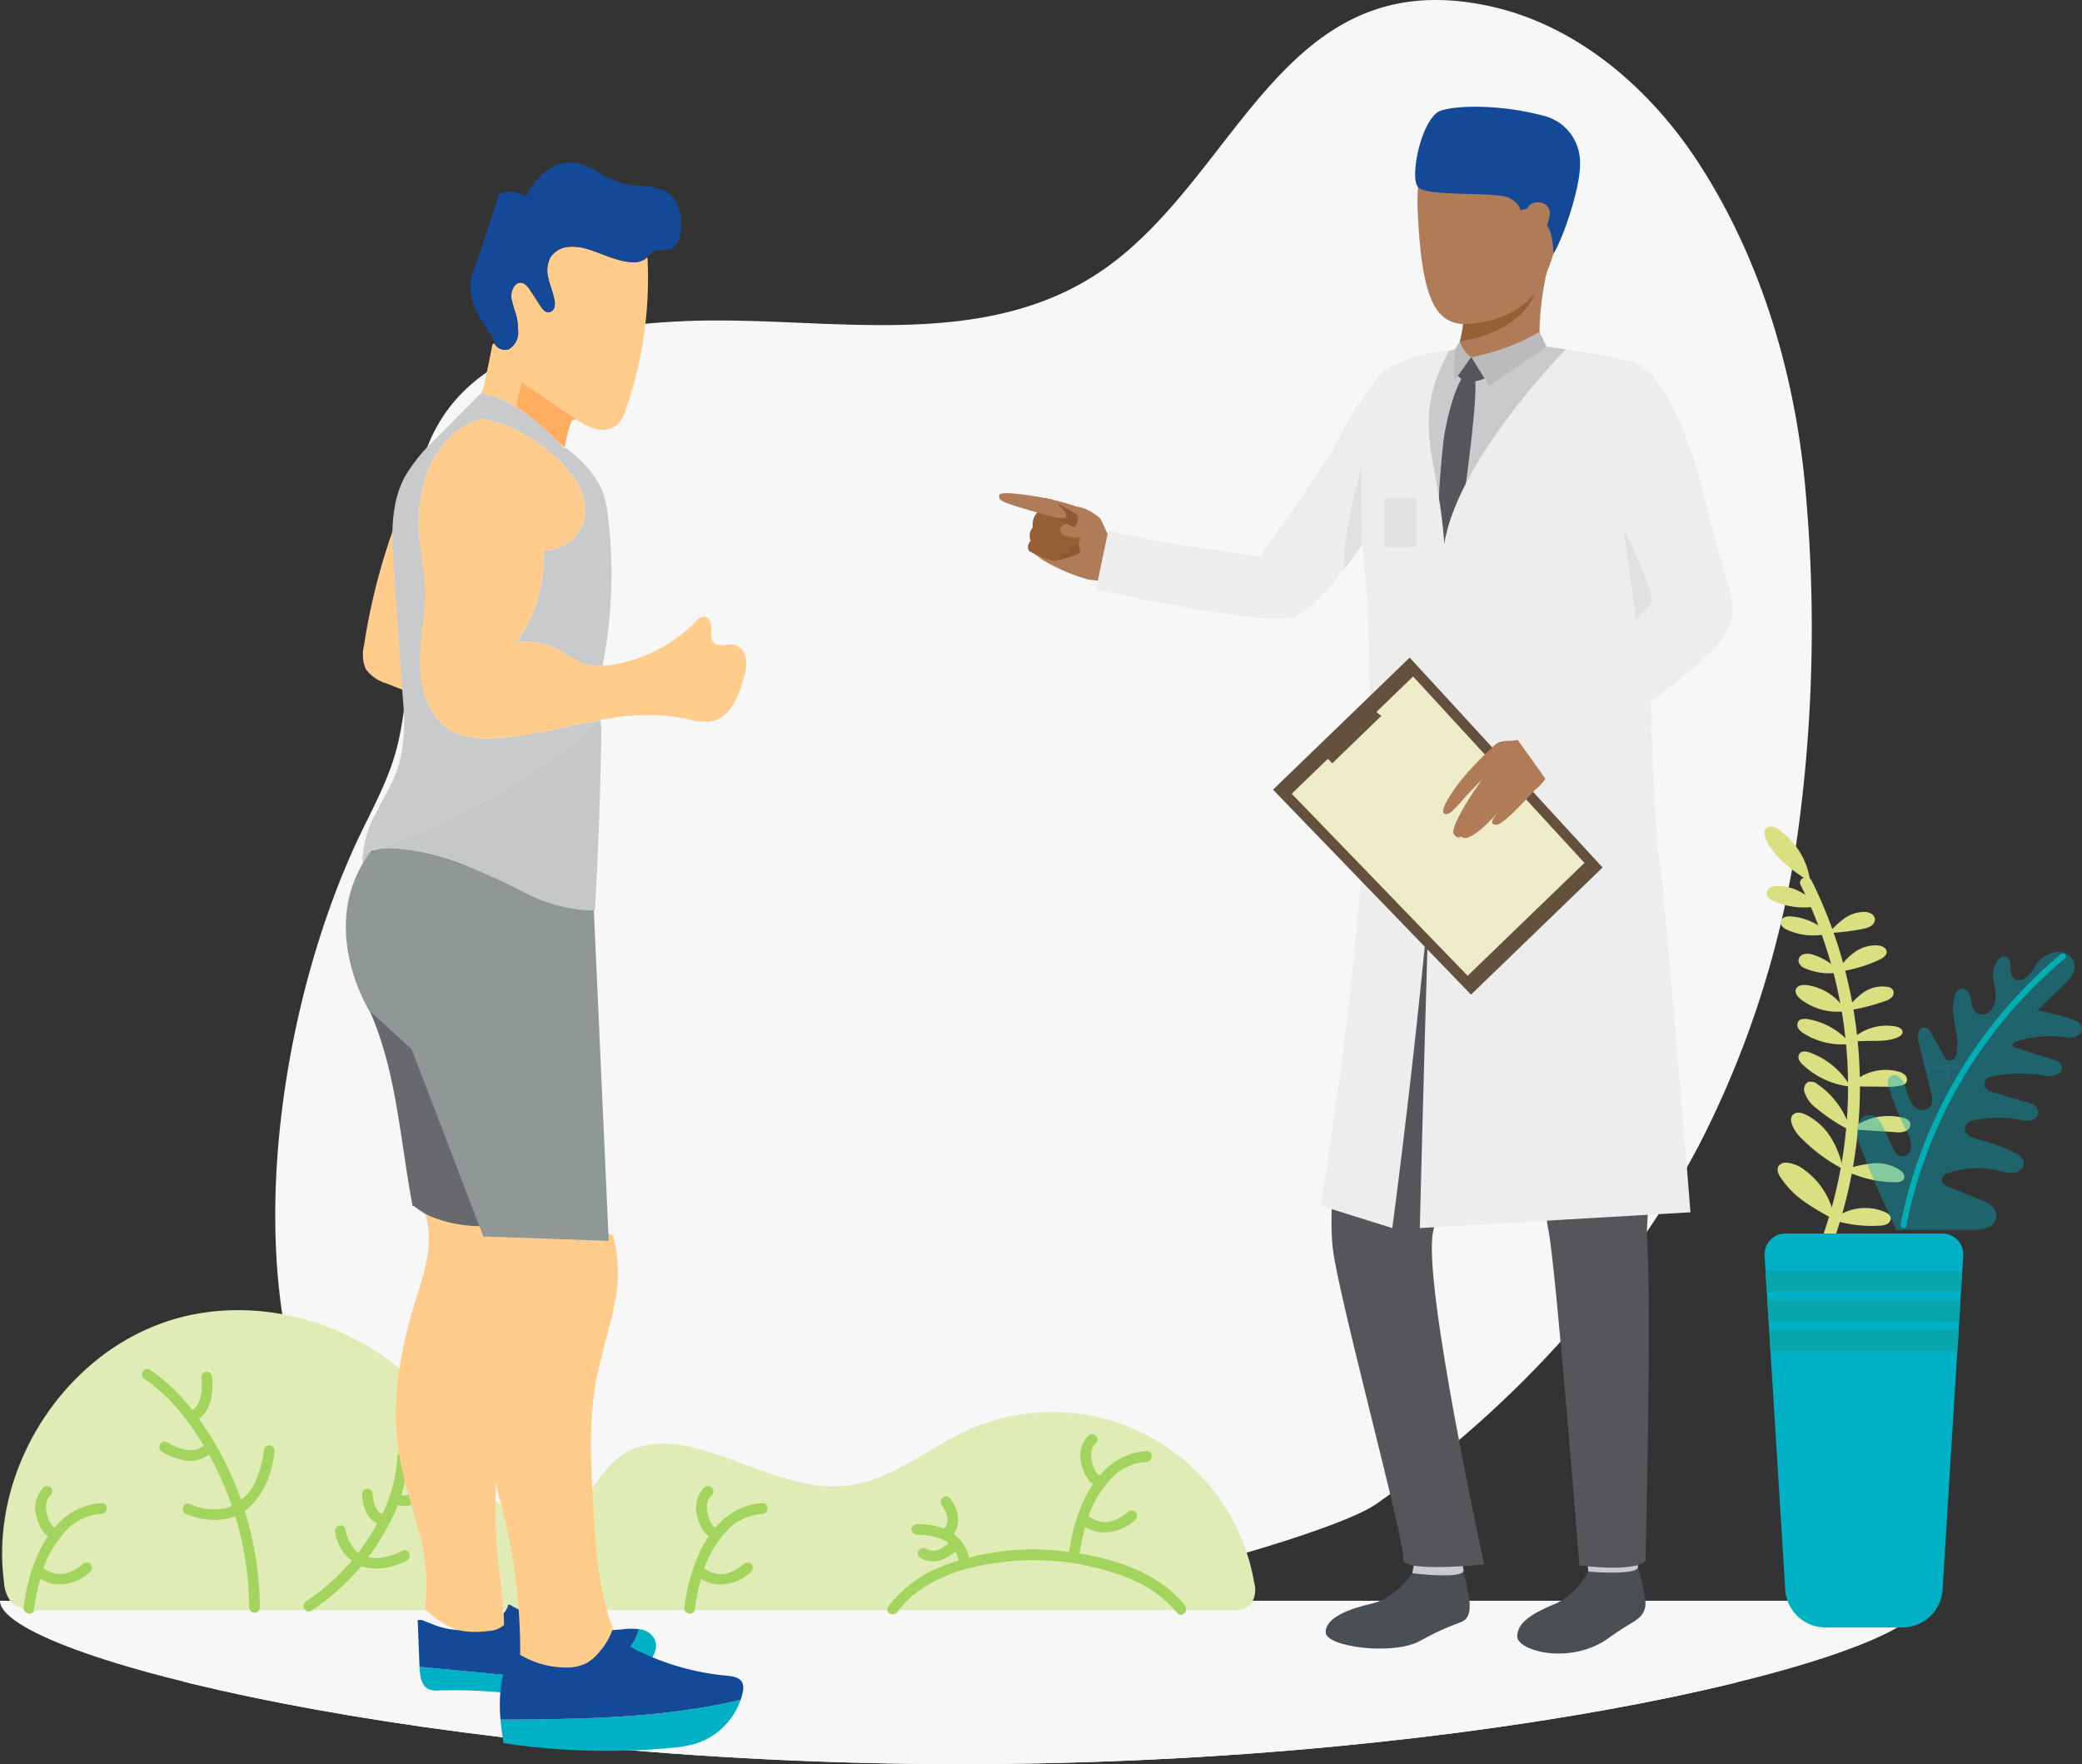 <svg id="Component_14_1" data-name="Component 14 – 1" xmlns="http://www.w3.org/2000/svg" xmlns:xlink="http://www.w3.org/1999/xlink" width="243.83" height="206.587" viewBox="0 0 243.83 206.587">
  <rect x="0" y="0" width="243.83" height="206.587" fill="#333333" stroke="none"/>
  <defs>
    <clipPath id="clip-path">
      <path id="Path_1514" data-name="Path 1514" d="M832.353,223.139c0,6.476,50.42,19.129,112.619,19.129s112.619-12.653,112.619-19.129Z" fill="#f7f7f7"/>
    </clipPath>
    <clipPath id="clip-path-2">
      <rect id="Rectangle_3104" data-name="Rectangle 3104" width="5.731" height="2.69" transform="translate(1057.27 160.409)" fill="none"/>
    </clipPath>
  </defs>
  <g id="Group_4711" data-name="Group 4711" transform="translate(-832.353 -35.681)">
    <g id="Group_4710" data-name="Group 4710">
      <path id="Path_1511" data-name="Path 1511" d="M1043.059,132.024a176.723,176.723,0,0,0,.848-37.706c-1.062-13.86-5.024-27.888-12.678-39.632-5.7-8.739-14.223-16.067-24.415-18.285-23.992-5.219-29.183,19.275-44.777,30.525-14.33,10.336-33.045,5.668-49.391,6.357-11.171.472-25.142,2.706-30,14.136-4.754,11.195-.821,24.31-3.848,35.945-1.027,3.944-3.113,7.511-4.815,11.214-12.816,27.912-15.963,75.938,12.932,84.939,19.945,6.212,29.154,2,58.41,4.792,7.09.677,42.375-8.421,48.214-12.507,15.339-10.735,28.928-25.187,37.821-42.078A114.2,114.2,0,0,0,1043.059,132.024Z" fill="#f7f7f7"/>
    </g>
  </g>
  <g id="Group_4715" data-name="Group 4715" transform="translate(-832.353 -35.681)">
    <g id="Group_4714" data-name="Group 4714">
      <path id="Path_1512" data-name="Path 1512" d="M832.353,223.139c0,6.476,50.42,19.129,112.619,19.129s112.619-12.653,112.619-19.129Z" fill="#f7f7f7"/>
      <g id="Group_4713" data-name="Group 4713" clip-path="url(#clip-path)">
        <g id="Group_4712" data-name="Group 4712">
          <path id="Path_1513" data-name="Path 1513" d="M832.353,232.6l225.238.1v9.573H832.353Z" fill="#f7f7f7"/>
        </g>
      </g>
    </g>
  </g>
  <g id="Group_4748" data-name="Group 4748" transform="translate(-832.353 -35.681)">
    <g id="Group_4717" data-name="Group 4717">
      <g id="Group_4716" data-name="Group 4716">
        <path id="Path_1515" data-name="Path 1515" d="M1054.561,157.174c.3-.123.619-.352.6-.672-.016-.357-.435-.544-.794-.615a5.989,5.989,0,0,0-5.394,1.745l-.024.116a8.359,8.359,0,0,0-4.838-2.715c-.414-.072-.92-.076-1.155.265a.776.776,0,0,0,.022.838,1.967,1.967,0,0,0,.658.589,8.4,8.4,0,0,0,5.373,1.21l-.033-.16v0C1050.8,157.322,1052.825,157.9,1054.561,157.174Z" fill="#d8e081"/>
      </g>
    </g>
    <g id="Group_4719" data-name="Group 4719">
      <g id="Group_4718" data-name="Group 4718">
        <path id="Path_1516" data-name="Path 1516" d="M1055.032,162.795a.987.987,0,0,0,.569-.339.733.733,0,0,0-.129-.866,1.72,1.72,0,0,0-.826-.431,5.748,5.748,0,0,0-5.535,1.505l-.085.189a9.076,9.076,0,0,0-4.69-3.906c-.413-.153-.949-.239-1.225.1a.737.737,0,0,0-.063.747,1.875,1.875,0,0,0,.483.613,9.627,9.627,0,0,0,5.526,2.522l-.008-.028c1.406.013,2.813.03,4.216.042A6.5,6.5,0,0,0,1055.032,162.795Z" fill="#d8e081"/>
      </g>
    </g>
    <g id="Group_4721" data-name="Group 4721">
      <g id="Group_4720" data-name="Group 4720">
        <path id="Path_1517" data-name="Path 1517" d="M1048.454,172.761a13.61,13.61,0,0,0,5.871,1.366c.382,0,.849-.061,1.006-.408.173-.38-.153-.795-.493-1.037a4.971,4.971,0,0,0-3.232-.762,14.945,14.945,0,0,0-3.3.753Z" fill="#d8e081"/>
      </g>
    </g>
    <g id="Group_4723" data-name="Group 4723">
      <g id="Group_4722" data-name="Group 4722">
        <path id="Path_1518" data-name="Path 1518" d="M1053.3,147.1c-.047-.435-.552-.652-.986-.7a4.2,4.2,0,0,0-2.732.765,7.162,7.162,0,0,0-1.949,2.1l0,.009a7.464,7.464,0,0,0-3.112-1.847,1.747,1.747,0,0,0-.988.02.827.827,0,0,0-.559.748,1.1,1.1,0,0,0,.647.829,7.231,7.231,0,0,0,3.856.575l.231-.126a16.556,16.556,0,0,0,4.768-1.413C1052.889,147.862,1053.351,147.544,1053.3,147.1Z" fill="#d8e081"/>
      </g>
    </g>
    <g id="Group_4725" data-name="Group 4725">
      <g id="Group_4724" data-name="Group 4724">
        <path id="Path_1519" data-name="Path 1519" d="M1051.931,143.314a.861.861,0,0,0-.451-.652,1.631,1.631,0,0,0-.793-.191,4.065,4.065,0,0,0-2.329.76,9.694,9.694,0,0,0-1.8,1.7l.22-.005a24.531,24.531,0,0,0,3.89-.5,2.4,2.4,0,0,0,.852-.337A.917.917,0,0,0,1051.931,143.314Z" fill="#d8e081"/>
      </g>
    </g>
    <g id="Group_4727" data-name="Group 4727">
      <g id="Group_4726" data-name="Group 4726">
        <path id="Path_1520" data-name="Path 1520" d="M1054.315,168.264a2.47,2.47,0,0,0,1.257-.139.839.839,0,0,0,.461-1.051,1.142,1.142,0,0,0-.76-.48,7.03,7.03,0,0,0-6.175,1.335Z" fill="#d8e081"/>
      </g>
    </g>
    <g id="Group_4729" data-name="Group 4729">
      <g id="Group_4728" data-name="Group 4728">
        <path id="Path_1521" data-name="Path 1521" d="M1046.647,144.966l-.143.027a7.02,7.02,0,0,0-4.319-1.983,1.784,1.784,0,0,0-.8.068.741.741,0,0,0-.5.578c-.042.427.39.741.784.918A7.417,7.417,0,0,0,1046.647,144.966Z" fill="#d8e081"/>
      </g>
    </g>
    <g id="Group_4731" data-name="Group 4731">
      <g id="Group_4730" data-name="Group 4730">
        <path id="Path_1522" data-name="Path 1522" d="M1044.379,139.1a8.8,8.8,0,0,0-3.687-6.246,2.084,2.084,0,0,0-.713-.355.844.844,0,0,0-.752.159c-.359.329-.234.915-.03,1.355,1.01,2.185,3.123,3.629,5.141,4.964Z" fill="#d8e081"/>
      </g>
    </g>
    <g id="Group_4733" data-name="Group 4733">
      <g id="Group_4732" data-name="Group 4732">
        <path id="Path_1523" data-name="Path 1523" d="M1048.483,154.092a.4.4,0,0,1,.035-.044l-.041.007.015-.013a6.238,6.238,0,0,0-4.656-3.016c-.441-.028-.981.065-1.152.475-.188.444.2.917.582,1.212a7.039,7.039,0,0,0,5.141,1.391l.035-.026Z" fill="#d8e081"/>
      </g>
    </g>
    <g id="Group_4735" data-name="Group 4735">
      <g id="Group_4734" data-name="Group 4734">
        <path id="Path_1524" data-name="Path 1524" d="M1045.274,141.789l.155-.1a12.4,12.4,0,0,0-2.26-1.583,5.606,5.606,0,0,0-2.657-.667,1.734,1.734,0,0,0-.815.177.812.812,0,0,0-.451.66c-.015.469.465.785.9.969A8.894,8.894,0,0,0,1045.274,141.789Z" fill="#d8e081"/>
      </g>
    </g>
    <g id="Group_4737" data-name="Group 4737">
      <g id="Group_4736" data-name="Group 4736">
        <path id="Path_1525" data-name="Path 1525" d="M1054.067,151.653a.927.927,0,0,0-.7-.41,3.9,3.9,0,0,0-2.834.7,8.37,8.37,0,0,0-2.015,2.108,24.728,24.728,0,0,0,4.633-1.146,2,2,0,0,0,.752-.443A.737.737,0,0,0,1054.067,151.653Z" fill="#d8e081"/>
      </g>
    </g>
    <g id="Group_4739" data-name="Group 4739">
      <g id="Group_4738" data-name="Group 4738">
        <path id="Path_1526" data-name="Path 1526" d="M1049.057,167.96a.029.029,0,1,0-.014-.036l-.016-.036a9.672,9.672,0,0,0-3.8-5.225,1.243,1.243,0,0,0-1.119-.281,1,1,0,0,0-.438,1.145,3.73,3.73,0,0,0,1.439,1.963,20.965,20.965,0,0,0,3.838,2.53v0l-.028.058c.019-.017.037-.03.056-.048a1.643,1.643,0,0,0,.154.084Z" fill="#d8e081"/>
      </g>
    </g>
    <g id="Group_4741" data-name="Group 4741">
      <g id="Group_4740" data-name="Group 4740">
        <path id="Path_1527" data-name="Path 1527" d="M1048.305,172.645c-.039-.022-.077-.04-.116-.065.018.1.038.193.054.289Z" fill="#d8e081"/>
      </g>
    </g>
    <g id="Group_4743" data-name="Group 4743">
      <g id="Group_4742" data-name="Group 4742">
        <path id="Path_1528" data-name="Path 1528" d="M1043.828,166.214a2,2,0,0,0-.819-.239.888.888,0,0,0-.756.335,1.048,1.048,0,0,0-.1.836,4.12,4.12,0,0,0,1.209,1.869,19.449,19.449,0,0,0,4.829,3.565,10.845,10.845,0,0,0-1.356-3.583A7.27,7.27,0,0,0,1043.828,166.214Z" fill="#d8e081"/>
      </g>
    </g>
    <g id="Group_4745" data-name="Group 4745">
      <g id="Group_4744" data-name="Group 4744">
        <path id="Path_1529" data-name="Path 1529" d="M1040.662,172.2a.892.892,0,0,0-.1.688,2.107,2.107,0,0,0,.3.643,10.552,10.552,0,0,0,2.832,2.89,28.182,28.182,0,0,0,3.4,2.014l-.141.09a15.1,15.1,0,0,0,5.513.689,2.112,2.112,0,0,0,.9-.2.756.756,0,0,0,.41-.759c-.062-.315-.38-.512-.673-.642a5.882,5.882,0,0,0-5.908.757l0-.027a8.861,8.861,0,0,0-3.524-5.664,3.9,3.9,0,0,0-2.029-.838A1.087,1.087,0,0,0,1040.662,172.2Z" fill="#d8e081"/>
      </g>
    </g>
    <g id="Group_4747" data-name="Group 4747">
      <g id="Group_4746" data-name="Group 4746">
        <path id="Path_1530" data-name="Path 1530" d="M1045.659,180.9a53.049,53.049,0,0,0-2.426-41.572c-.4-.8.914-1.279,1.307-.487a54.4,54.4,0,0,1,2.38,42.648C1046.618,182.326,1045.358,181.732,1045.659,180.9Z" fill="#d8e081"/>
      </g>
    </g>
  </g>
  <g id="Group_4754" data-name="Group 4754" transform="translate(-832.353 -35.681)">
    <g id="Group_4751" data-name="Group 4751" opacity="0.4">
      <g id="Group_4750" data-name="Group 4750">
        <g id="Group_4749" data-name="Group 4749">
          <path id="Path_1531" data-name="Path 1531" d="M1050.029,167.129a3.715,3.715,0,0,0,.26,2.932q1.853,4.84,4.1,9.513l-.174.137,8.977-.018a4.784,4.784,0,0,0,1.874-.249,1.47,1.47,0,0,0,.346-2.689,3.292,3.292,0,0,0-.822-.461l-3.958-1.585c-.445-.18-.971-.465-.85-1a.816.816,0,0,1,.518-.565,10.431,10.431,0,0,1,6.137-.372,4.8,4.8,0,0,0,1.755.256c.8-.113,1.6-.926.878-1.808a1.818,1.818,0,0,0-.572-.448,19.658,19.658,0,0,0-4.4-1.643c-.793-.191-1.825-.619-1.582-1.48a1.061,1.061,0,0,1,.8-.734,14.14,14.14,0,0,1,5.492-.129,3.643,3.643,0,0,0,1.365.088c.619-.128,1.212-.754.713-1.471a1.45,1.45,0,0,0-.791-.537l-4.282-1.246c-.5-.148-1.1-.39-1.068-1a.955.955,0,0,1,.766-.853,16.574,16.574,0,0,1,6.019-.163,2.57,2.57,0,0,0,1.877-.142.9.9,0,0,0,.425-.864c-.077-.5-.56-.684-.989-.82l-4.568-1.447a.318.318,0,0,1-.014-.6,12.366,12.366,0,0,1,5.623-.618,3.811,3.811,0,0,0,1.423.026c.647-.17,1.237-.884.592-1.6a1.5,1.5,0,0,0-.631-.4,25.649,25.649,0,0,0-4.31-1.126q1.531-1.476,3.062-2.956c.749-.72,1.564-1.62,1.233-2.686a1.843,1.843,0,0,0-1.654-1.225,3.433,3.433,0,0,0-2.971,1.769,3.532,3.532,0,0,1-1.338,1.468,1.048,1.048,0,0,1-.991-.045c-.5-.331-.443-.956-.456-1.5-.012-.478-.2-1.056-.665-1.139a.873.873,0,0,0-.7.236,2.84,2.84,0,0,0-.633,2.61c.158,1.133.5,2.33-.242,3.351a1.306,1.306,0,0,1-1.743.406c-.588-.379-.582-1.124-.717-1.763s-.673-1.35-1.328-1.013a.994.994,0,0,0-.417.48c-.628,1.417-.211,3,.046,4.5a6.65,6.65,0,0,1-.031,2.872.711.711,0,0,1-1.3.136l-1.6-2.874c-.179-.321-.4-.671-.829-.642a.735.735,0,0,0-.561.359,1.906,1.906,0,0,0-.043,1.507q.7,2.841,1.412,5.679c.162.657.3,1.443-.281,1.891a1.233,1.233,0,0,1-1.532-.09c-.928-.761-.941-1.961-1.429-2.942-.294-.591-1.03-1.155-1.571-.594a.954.954,0,0,0-.2.93,31.966,31.966,0,0,0,2.147,5.381,2.959,2.959,0,0,1,.495,2.188,1.035,1.035,0,0,1-1.121.775c-.517-.086-.8-.606-1.011-1.069q-.508-1.087-1.013-2.178c-.346-.742-.816-1.586-1.7-1.572A1.43,1.43,0,0,0,1050.029,167.129Z" fill="#00abc4"/>
        </g>
      </g>
    </g>
    <g id="Group_4753" data-name="Group 4753">
      <g id="Group_4752" data-name="Group 4752">
        <path id="Path_1532" data-name="Path 1532" d="M1054.929,179.08a55.291,55.291,0,0,1,18.766-31.658c.34-.283.834.2.492.489a54.687,54.687,0,0,0-18.589,31.351C1055.51,179.7,1054.843,179.516,1054.929,179.08Z" fill="#00aeb4"/>
      </g>
    </g>
  </g>
  <g id="Group_4825" data-name="Group 4825" transform="translate(-832.353 -35.681)">
    <g id="Group_4756" data-name="Group 4756">
      <g id="Group_4755" data-name="Group 4755">
        <path id="Path_1533" data-name="Path 1533" d="M843.252,195.292a26.646,26.646,0,0,1,8.591-4.846c12.329-4.13,27.2,1.6,33.575,12.931,2.527,4.491,5.018,10.524,10.172,10.547,5.063.02,5.861-4.807,9.01-7.4,2.56-2.11,5.823-2.046,8.853-1.34,5.313,1.237,10.4,4.3,15.914,4.552,6.54.3,10.952-4.216,16.591-6.686a23.987,23.987,0,0,1,33.265,17.913,3,3,0,0,1-.464,2.687,3.165,3.165,0,0,1-2.265.591q-69.777-.006-139.555.009a4.4,4.4,0,0,1-3.181-.842,4.065,4.065,0,0,1-.93-2.415C831.535,211.4,835.869,201.455,843.252,195.292Z" fill="#e0ecb6"/>
      </g>
    </g>
    <g id="Group_4769" data-name="Group 4769">
      <g id="Group_4759" data-name="Group 4759">
        <g id="Group_4758" data-name="Group 4758">
          <g id="Group_4757" data-name="Group 4757">
            <path id="Path_1534" data-name="Path 1534" d="M849.275,197.17c3.309,2.2,5.821,5.708,7.71,9.135a37.22,37.22,0,0,1,4.548,17.609.625.625,0,0,0,1.25,0,38.576,38.576,0,0,0-4.718-18.24c-2-3.621-4.668-7.268-8.159-9.583-.672-.446-1.3.636-.631,1.079Z" fill="#a2d45e"/>
          </g>
        </g>
      </g>
      <g id="Group_4762" data-name="Group 4762">
        <g id="Group_4761" data-name="Group 4761">
          <g id="Group_4760" data-name="Group 4760">
            <path id="Path_1535" data-name="Path 1535" d="M855.979,197.094c-.043-.3,0,0,0,.1.011.148.017.3.02.446q0,.291-.012.582c-.005.109-.012.218-.023.326-.005.053-.012.1-.017.157-.009.07-.008.061,0-.029,0,.03-.008.061-.013.092a5.746,5.746,0,0,1-.149.695c-.031.107-.066.213-.105.317-.012.032-.1.222-.027.072-.026.056-.053.114-.081.17a2.869,2.869,0,0,1-.166.283c-.018.028-.144.188-.039.061-.039.048-.078.1-.121.14s-.064.066-.1.1-.184.15-.051.052a2.245,2.245,0,0,1-.325.2.625.625,0,0,0,.631,1.079c1.557-.785,1.884-2.826,1.84-4.4a6.413,6.413,0,0,0-.065-.771.629.629,0,0,0-.769-.437.642.642,0,0,0-.437.769Z" fill="#a2d45e"/>
          </g>
        </g>
      </g>
      <g id="Group_4765" data-name="Group 4765">
        <g id="Group_4764" data-name="Group 4764">
          <g id="Group_4763" data-name="Group 4763">
            <path id="Path_1536" data-name="Path 1536" d="M851.32,205.682a7.483,7.483,0,0,0,2.094.881,3.69,3.69,0,0,0,3.343-.5.628.628,0,0,0,0-.883.639.639,0,0,0-.884,0c.092-.074-.039.025-.058.039-.057.036-.114.069-.172.1-.018.009-.167.076-.1.05s-.091.029-.108.035a2.694,2.694,0,0,1-.353.082c.112-.019-.014,0-.058,0s-.113.008-.169.01c-.114,0-.229,0-.342-.008l-.172-.014c-.185-.017.121.024-.062-.009a6.911,6.911,0,0,1-.692-.156q-.322-.095-.633-.216l-.138-.056c-.123-.05.1.048-.027-.012-.079-.037-.159-.071-.238-.109a5.416,5.416,0,0,1-.6-.318.625.625,0,0,0-.631,1.08Z" fill="#a2d45e"/>
          </g>
        </g>
      </g>
      <g id="Group_4768" data-name="Group 4768">
        <g id="Group_4767" data-name="Group 4767">
          <g id="Group_4766" data-name="Group 4766">
            <path id="Path_1537" data-name="Path 1537" d="M854.185,213c2.5.958,5.317,1.056,7.405-.827a9.558,9.558,0,0,0,2.647-4.979,7.719,7.719,0,0,0,.259-1.639.625.625,0,0,0-1.25,0,3.379,3.379,0,0,1-.034.376c.027-.235-.019.117-.031.188-.025.148-.052.3-.083.443a11.914,11.914,0,0,1-.667,2.193,5.724,5.724,0,0,1-3.628,3.551,7.164,7.164,0,0,1-4.285-.511c-.752-.288-1.078.92-.333,1.205Z" fill="#a2d45e"/>
          </g>
        </g>
      </g>
    </g>
    <g id="Group_4772" data-name="Group 4772">
      <g id="Group_4771" data-name="Group 4771">
        <g id="Group_4770" data-name="Group 4770">
          <path id="Path_1538" data-name="Path 1538" d="M937.451,224.449c2.787-3.795,7.828-5.34,12.309-5.84a30.165,30.165,0,0,1,14.6,1.821,14.159,14.159,0,0,1,5.879,4.146c.5.631,1.378-.26.884-.885-3-3.8-8.19-5.47-12.8-6.152a29.806,29.806,0,0,0-15.734,1.6,14.524,14.524,0,0,0-6.212,4.683c-.475.649.608,1.274,1.08.631Z" fill="#a2d45e"/>
        </g>
      </g>
    </g>
    <g id="Group_4775" data-name="Group 4775">
      <g id="Group_4774" data-name="Group 4774">
        <g id="Group_4773" data-name="Group 4773">
          <path id="Path_1539" data-name="Path 1539" d="M939.572,215.377a5.459,5.459,0,0,0,.733.048c.178.009.358.021.536.04l.134.014c.172.019-.077-.014.033,0s.223.036.334.056a6.74,6.74,0,0,1,.713.175c.115.035.23.074.343.116l.161.064c-.136-.056.061.029.1.048a3.244,3.244,0,0,1,1.237.92l.073.086c.114.137-.037-.054.024.031s.1.141.148.215a4.143,4.143,0,0,1,.26.481c.006.012.047.108.014.026.017.04.031.081.047.122.035.094.066.19.1.285a5.672,5.672,0,0,1,.15.666.631.631,0,0,0,.77.437.639.639,0,0,0,.435-.769,4.783,4.783,0,0,0-2.285-3.4,7.111,7.111,0,0,0-3.072-.85c-.175-.011-.35-.019-.526-.025-.1,0-.434-.051-.126.008a.639.639,0,0,0-.768.435.631.631,0,0,0,.435.77Z" fill="#a2d45e"/>
        </g>
      </g>
    </g>
    <g id="Group_4778" data-name="Group 4778">
      <g id="Group_4777" data-name="Group 4777">
        <g id="Group_4776" data-name="Group 4776">
          <path id="Path_1540" data-name="Path 1540" d="M942.611,211.852c.065.134.163.257.24.386s.133.237.192.36c.018.034.033.068.049.1.059.13,0,0,0,0s.082.209.089.233c.028.081.051.164.073.248a.754.754,0,0,1,.053.261c0-.025-.006-.05-.01-.077,0,.031.007.061.01.091,0,.046.007.092.008.138,0,.093,0,.185-.007.279-.007.132.028-.118,0,.023-.011.048-.019.1-.032.143a1.226,1.226,0,0,1-.033.119c-.005.017-.057.171-.029.093s-.036.074-.045.092a1.517,1.517,0,0,1-.08.142c-.028.048-.061.094-.093.141s-.021.031.009-.01c-.024.031-.051.063-.078.092a.626.626,0,0,0,.885.885,2.873,2.873,0,0,0,.715-1.459,3.3,3.3,0,0,0-.1-1.411,5.013,5.013,0,0,0-.446-1.034c-.089-.157-.209-.3-.285-.467a.629.629,0,0,0-.856-.224.643.643,0,0,0-.225.855Z" fill="#a2d45e"/>
        </g>
      </g>
    </g>
    <g id="Group_4781" data-name="Group 4781">
      <g id="Group_4780" data-name="Group 4780">
        <g id="Group_4779" data-name="Group 4779">
          <path id="Path_1541" data-name="Path 1541" d="M943.668,216.238c-.162.108-.305.251-.456.373a.476.476,0,0,0-.07.056c.111-.127.073-.056.025-.021s-.122.089-.186.131a4.181,4.181,0,0,1-.416.252.725.725,0,0,1-.227.108c.084-.034.094-.039.03-.014l-.04.016c-.041.015-.081.03-.123.044-.091.029-.184.055-.276.075-.044.01-.09.013-.132.025s-.03.006.054-.007c-.031,0-.06.007-.091.009a2.133,2.133,0,0,1-.277,0l-.141-.012c.079.012.1.013.047.005l-.072-.013c-.1-.021-.193-.053-.289-.083q-.1-.039,0,0a.8.8,0,0,1-.073-.035c-.059-.028-.115-.059-.171-.091a.625.625,0,0,0-.632,1.079,3.048,3.048,0,0,0,2.891.04,5.023,5.023,0,0,0,.955-.613c.091-.07.181-.143.268-.217l.094-.082c.1-.089-.111.078-.063.046a.625.625,0,0,0-.632-1.078Z" fill="#a2d45e"/>
        </g>
      </g>
    </g>
    <g id="Group_4794" data-name="Group 4794">
      <g id="Group_4784" data-name="Group 4784">
        <g id="Group_4783" data-name="Group 4783">
          <g id="Group_4782" data-name="Group 4782">
            <path id="Path_1542" data-name="Path 1542" d="M878.893,206.268a17.471,17.471,0,0,1-2.332,7.772,25.415,25.415,0,0,1-8.371,9.175c-.667.444-.042,1.527.63,1.08a26.737,26.737,0,0,0,8.82-9.625,18.82,18.82,0,0,0,2.5-8.4.625.625,0,0,0-1.25,0Z" fill="#a2d45e"/>
          </g>
        </g>
      </g>
      <g id="Group_4787" data-name="Group 4787">
        <g id="Group_4786" data-name="Group 4786">
          <g id="Group_4785" data-name="Group 4785">
            <path id="Path_1543" data-name="Path 1543" d="M881.528,209.968l-.054.046c-.116.1.083-.061.035-.027-.081.059-.161.118-.244.175a5.488,5.488,0,0,1-.743.422.779.779,0,0,0-.1.046c.133-.09.06-.026.01-.006-.078.03-.157.059-.237.083s-.159.047-.24.064c-.037.009-.075.017-.113.024-.115.019-.047-.015.015,0a1.352,1.352,0,0,0-.244.014l-.13-.006c-.12,0,.144.03.019,0-.074-.016-.146-.031-.218-.054-.125-.042-.011-.03.009.008-.012-.024-.111-.058-.137-.072a.625.625,0,0,0-.631,1.08,2.772,2.772,0,0,0,2.528-.059,5.316,5.316,0,0,0,1.361-.857.629.629,0,0,0,0-.884.64.64,0,0,0-.884,0Z" fill="#a2d45e"/>
          </g>
        </g>
      </g>
      <g id="Group_4790" data-name="Group 4790">
        <g id="Group_4789" data-name="Group 4789">
          <g id="Group_4788" data-name="Group 4788">
            <path id="Path_1544" data-name="Path 1544" d="M874.753,210.642a5.4,5.4,0,0,0,.157,1.151,3.926,3.926,0,0,0,.805,1.693,2.166,2.166,0,0,0,.977.636.628.628,0,0,0,.768-.436.64.64,0,0,0-.437-.769.88.88,0,0,0-.086-.03c.055.009.13.06.04.015a1.367,1.367,0,0,1-.179-.1c-.082-.057-.009-.014.032.027-.02-.019-.046-.037-.067-.056a1.727,1.727,0,0,1-.136-.135l-.057-.067c-.075-.088.045.066.025.033-.034-.055-.074-.107-.109-.162a3.562,3.562,0,0,1-.18-.347c-.044-.1.052.135.015.037l-.032-.084c-.022-.061-.044-.121-.064-.183-.037-.119-.071-.239-.1-.36s-.048-.216-.067-.325c-.009-.051-.017-.1-.025-.154-.005-.03-.017-.123,0,.006s0,.03,0,0a3.588,3.588,0,0,1-.03-.386.625.625,0,0,0-1.25,0Z" fill="#a2d45e"/>
          </g>
        </g>
      </g>
      <g id="Group_4793" data-name="Group 4793">
        <g id="Group_4792" data-name="Group 4792">
          <g id="Group_4791" data-name="Group 4791">
            <path id="Path_1545" data-name="Path 1545" d="M871.611,215.1a5.009,5.009,0,0,0,3.365,4.1,6.749,6.749,0,0,0,3.987-.33,5.586,5.586,0,0,0,1.085-.479c.677-.431.05-1.514-.631-1.08a2.167,2.167,0,0,1-.228.121c-.065.031-.13.059-.2.089-.131.061,0,0-.009.005l-.159.065a8.353,8.353,0,0,1-1.479.431,3.773,3.773,0,0,1-3.255-.681,4.775,4.775,0,0,1-1.274-2.576c-.171-.787-1.375-.454-1.206.333Z" fill="#a2d45e"/>
          </g>
        </g>
      </g>
    </g>
    <g id="Group_4804" data-name="Group 4804">
      <g id="Group_4797" data-name="Group 4797">
        <g id="Group_4796" data-name="Group 4796">
          <g id="Group_4795" data-name="Group 4795">
            <path id="Path_1546" data-name="Path 1546" d="M921.639,211.707c-5.439.373-7.958,5.87-8.876,10.578q-.106.547-.189,1.1c-.022.155-.043.311-.064.467-.03.222.025-.13,0,.014-.149.786,1.057,1.124,1.205.333.016-.084.023-.168.035-.252a.814.814,0,0,1,.012-.09c.039-.269.08-.538.127-.8a23.364,23.364,0,0,1,.617-2.625,12.464,12.464,0,0,1,3.373-5.9,6.32,6.32,0,0,1,3.762-1.568c.8-.055.8-1.305,0-1.25Z" fill="#a2d45e"/>
          </g>
        </g>
      </g>
      <g id="Group_4800" data-name="Group 4800">
        <g id="Group_4799" data-name="Group 4799">
          <g id="Group_4798" data-name="Group 4798">
            <path id="Path_1547" data-name="Path 1547" d="M914.817,209.9a3.434,3.434,0,0,0-.771,3.478,4.893,4.893,0,0,0,.633,1.476,1.75,1.75,0,0,0,1.009.851.642.642,0,0,0,.768-.436.63.63,0,0,0-.436-.769.269.269,0,0,1-.084-.023l.106.044A.377.377,0,0,1,916,214.5l-.046-.03.081.063c-.027-.005-.073-.064-.092-.083-.051-.05-.094-.1-.141-.157.119.137.017.02-.007-.016s-.056-.081-.081-.123a4.052,4.052,0,0,1-.28-.539c.061.141-.011-.034-.022-.062-.021-.058-.042-.115-.061-.172-.036-.109-.07-.221-.1-.332s-.054-.229-.075-.345c-.008-.048-.024-.163-.01-.05q-.014-.108-.021-.216a3.239,3.239,0,0,1-.008-.327c0-.072,0-.144.01-.215,0-.034.029-.192,0-.046a3.122,3.122,0,0,1,.083-.362c.016-.05.035-.1.052-.149-.047.132.012-.023.021-.043a1.968,1.968,0,0,1,.194-.316c-.083.109.031-.029.04-.039.051-.054.106-.1.16-.154a.625.625,0,1,0-.883-.884Z" fill="#a2d45e"/>
          </g>
        </g>
      </g>
      <g id="Group_4803" data-name="Group 4803">
        <g id="Group_4802" data-name="Group 4802">
          <g id="Group_4801" data-name="Group 4801">
            <path id="Path_1548" data-name="Path 1548" d="M914.334,220.506c.066,0-.207-.051-.039.006-.184-.063-.066-.029.021.015.143.072.282.149.425.218a4.885,4.885,0,0,0,1.331.454,5.271,5.271,0,0,0,4.257-1.471.63.63,0,0,0,0-.884.637.637,0,0,0-.884,0,4.984,4.984,0,0,1-1.926,1.076,2.213,2.213,0,0,1-.75.1c-.124,0-.247-.009-.37-.022.148.015-.043-.007-.073-.013-.059-.011-.119-.023-.177-.037a5.126,5.126,0,0,1-.586-.188c-.108-.04.113.055-.047-.022l-.109-.05-.229-.115a1.869,1.869,0,0,0-.844-.312.625.625,0,0,0,0,1.25Z" fill="#a2d45e"/>
          </g>
        </g>
      </g>
    </g>
    <g id="Group_4814" data-name="Group 4814">
      <g id="Group_4807" data-name="Group 4807">
        <g id="Group_4806" data-name="Group 4806">
          <g id="Group_4805" data-name="Group 4805">
            <path id="Path_1549" data-name="Path 1549" d="M844.252,211.7c-5.438.372-7.959,5.87-8.877,10.578-.071.366-.135.733-.188,1.1-.023.156-.044.313-.065.469-.029.221.025-.132,0,.013-.147.787,1.058,1.123,1.205.332.016-.083.024-.168.034-.251.028-.2-.018.126.013-.09.039-.269.08-.537.128-.805a23.319,23.319,0,0,1,.615-2.625,12.48,12.48,0,0,1,3.375-5.9,6.309,6.309,0,0,1,3.762-1.568c.8-.054.8-1.3,0-1.25Z" fill="#a2d45e"/>
          </g>
        </g>
      </g>
      <g id="Group_4810" data-name="Group 4810">
        <g id="Group_4809" data-name="Group 4809">
          <g id="Group_4808" data-name="Group 4808">
            <path id="Path_1550" data-name="Path 1550" d="M837.43,209.891a3.432,3.432,0,0,0-.772,3.476,4.885,4.885,0,0,0,.633,1.477,1.753,1.753,0,0,0,1.009.851.642.642,0,0,0,.768-.436.629.629,0,0,0-.435-.769.248.248,0,0,1-.084-.023l.1.044-.045-.025c-.014-.008-.029-.019-.043-.029l.08.063c-.027,0-.074-.064-.093-.082-.051-.05-.094-.105-.141-.159.119.137.018.022-.008-.015s-.054-.081-.08-.122a4.184,4.184,0,0,1-.279-.54c.06.14-.012-.034-.023-.063-.021-.057-.042-.114-.061-.172-.036-.109-.068-.22-.1-.332s-.054-.228-.074-.344c-.009-.047-.024-.163-.01-.05-.009-.072-.016-.145-.022-.217-.007-.109-.011-.217-.009-.326,0-.073.006-.144.012-.215,0-.034.028-.192,0-.047a2.816,2.816,0,0,1,.083-.361c.015-.05.034-.1.051-.149-.046.132.011-.023.022-.044a1.847,1.847,0,0,1,.193-.315c-.083.108.031-.028.04-.039.051-.054.105-.1.161-.154a.624.624,0,1,0-.883-.883Z" fill="#a2d45e"/>
          </g>
        </g>
      </g>
      <g id="Group_4813" data-name="Group 4813">
        <g id="Group_4812" data-name="Group 4812">
          <g id="Group_4811" data-name="Group 4811">
            <path id="Path_1551" data-name="Path 1551" d="M836.946,220.494c.068,0-.206-.051-.039.006-.183-.062-.066-.027.021.016.142.071.283.148.426.218a4.907,4.907,0,0,0,1.331.454,5.276,5.276,0,0,0,4.257-1.471.625.625,0,1,0-.884-.885,4.955,4.955,0,0,1-1.927,1.076,2.233,2.233,0,0,1-.75.1c-.124,0-.246-.01-.369-.022.148.014-.043-.007-.073-.013-.06-.011-.119-.024-.177-.037a4.9,4.9,0,0,1-.588-.189c-.106-.039.114.056-.045-.02l-.109-.051c-.078-.037-.154-.076-.229-.115a1.89,1.89,0,0,0-.845-.313.625.625,0,0,0,0,1.25Z" fill="#a2d45e"/>
          </g>
        </g>
      </g>
    </g>
    <g id="Group_4824" data-name="Group 4824">
      <g id="Group_4817" data-name="Group 4817">
        <g id="Group_4816" data-name="Group 4816">
          <g id="Group_4815" data-name="Group 4815">
            <path id="Path_1552" data-name="Path 1552" d="M966.639,205.608c-5.439.372-7.959,5.87-8.877,10.578-.071.366-.135.733-.189,1.1-.022.156-.043.313-.063.469-.031.222.024-.132,0,.014-.148.786,1.058,1.123,1.206.332.015-.083.022-.168.034-.252.026-.2-.019.126.012-.09.04-.269.08-.537.128-.8a23.292,23.292,0,0,1,.615-2.625,12.463,12.463,0,0,1,3.375-5.9,6.309,6.309,0,0,1,3.762-1.568c.8-.054.8-1.305,0-1.25Z" fill="#a2d45e"/>
          </g>
        </g>
      </g>
      <g id="Group_4820" data-name="Group 4820">
        <g id="Group_4819" data-name="Group 4819">
          <g id="Group_4818" data-name="Group 4818">
            <path id="Path_1553" data-name="Path 1553" d="M959.817,203.8a3.43,3.43,0,0,0-.772,3.476,4.876,4.876,0,0,0,.633,1.477,1.753,1.753,0,0,0,1.009.851.642.642,0,0,0,.768-.436.629.629,0,0,0-.436-.769.227.227,0,0,1-.083-.023c.035.016.07.029.105.044A.385.385,0,0,1,961,208.4l-.046-.029.082.063c-.027,0-.074-.064-.093-.082-.051-.05-.094-.105-.141-.159.119.137.018.022-.008-.015s-.055-.081-.08-.122a4.184,4.184,0,0,1-.279-.54c.06.14-.012-.034-.023-.063-.021-.056-.042-.114-.061-.172-.036-.109-.069-.219-.1-.332s-.054-.228-.074-.344c-.008-.047-.025-.163-.01-.05-.01-.073-.017-.145-.021-.217a3.222,3.222,0,0,1-.009-.326c0-.072.005-.144.01-.215,0-.034.029-.192,0-.047a2.817,2.817,0,0,1,.083-.361c.015-.05.034-.1.051-.149-.047.132.012-.023.021-.044a2,2,0,0,1,.194-.315c-.083.109.031-.028.04-.039.051-.055.106-.1.16-.154a.624.624,0,0,0-.882-.883Z" fill="#a2d45e"/>
          </g>
        </g>
      </g>
      <g id="Group_4823" data-name="Group 4823">
        <g id="Group_4822" data-name="Group 4822">
          <g id="Group_4821" data-name="Group 4821">
            <path id="Path_1554" data-name="Path 1554" d="M959.333,214.406c.067,0-.206-.051-.038.006-.184-.062-.066-.027.02.016.142.071.283.148.425.218a4.885,4.885,0,0,0,1.331.454,5.274,5.274,0,0,0,4.257-1.471.625.625,0,0,0-.883-.885,4.949,4.949,0,0,1-1.927,1.076,2.236,2.236,0,0,1-.75.1c-.123,0-.247-.01-.37-.021.149.013-.043-.008-.073-.014-.059-.011-.118-.024-.177-.037a4.816,4.816,0,0,1-.586-.188c-.107-.04.114.055-.046-.021l-.11-.051c-.077-.037-.153-.076-.228-.115a1.89,1.89,0,0,0-.845-.313.625.625,0,0,0,0,1.25Z" fill="#a2d45e"/>
          </g>
        </g>
      </g>
    </g>
  </g>
  <g id="Group_4826" data-name="Group 4826" transform="translate(-832.353 -35.681)">
    <path id="Path_1555" data-name="Path 1555" d="M890.969,237.057q.113,1.29.332,2.574l-.028.17a80.75,80.75,0,0,0,19.672.562,14.65,14.65,0,0,0,2.784-.463,8.23,8.23,0,0,0,5.368-5.172C909.929,236.923,900.4,236.994,890.969,237.057Z" fill="#00b0c4"/>
  </g>
  <g id="Group_4828" data-name="Group 4828" transform="translate(-832.353 -35.681)">
    <g id="Group_4827" data-name="Group 4827">
      <path id="Path_1556" data-name="Path 1556" d="M882.582,233.5a2.736,2.736,0,0,0,1.209.146,57.841,57.841,0,0,1,12.74,1.018,16.42,16.42,0,0,0,4.786.521,9.94,9.94,0,0,0,6.394-3.853,8.056,8.056,0,0,0,1.23-1.936,2.353,2.353,0,0,0,.229-1.295,2.133,2.133,0,0,0-1.708-1.59c-.1-.021-.2-.043-.3-.057l-.164.6a8.8,8.8,0,0,1-6.246,5.137,17.7,17.7,0,0,1-5.1.022q-6.958-.663-13.911-1.322l-.252.007c0,.024,0,.038,0,.061C881.529,231.934,881.69,233.1,882.582,233.5Z" fill="#00b0c4"/>
    </g>
  </g>
  <g id="Group_4830" data-name="Group 4830" transform="translate(-832.353 -35.681)">
    <g id="Group_4829" data-name="Group 4829">
      <path id="Path_1557" data-name="Path 1557" d="M882.887,225.835c-.385-.146-.774-.3-1.157-.455l-.462.022c.073,1.83.144,3.667.218,5.5l.252-.007q6.949.658,13.911,1.322a17.7,17.7,0,0,0,5.1-.022A8.8,8.8,0,0,0,907,227.054l.164-.6a9.271,9.271,0,0,0-2.156.055,22,22,0,0,1-12.962-2.92l-.208.058a1.643,1.643,0,0,1-.051.257,2.678,2.678,0,0,1-1.27,1.307,10.568,10.568,0,0,1-2.247,1.072,5.547,5.547,0,0,1-1.219.278A9.139,9.139,0,0,1,882.887,225.835Z" fill="#144998"/>
    </g>
  </g>
  <g id="Group_4831" data-name="Group 4831" transform="translate(-832.353 -35.681)">
    <path id="Path_1558" data-name="Path 1558" d="M897.088,230.9a10.186,10.186,0,0,1-4.519-1.87,1.729,1.729,0,0,1-.156-.112,11.941,11.941,0,0,0-1.478,5.129,19.058,19.058,0,0,0,.034,3.013c9.426-.063,18.96-.134,28.128-2.329a7.131,7.131,0,0,0,.231-.839,1.893,1.893,0,0,0-.035-1.155c-.314-.643-1.153-.763-1.855-.828a29.662,29.662,0,0,1-14.04-5.064c-.024.074-.053.138-.084.21a7.968,7.968,0,0,1-1.906,2.634,5.143,5.143,0,0,1-1.417.991,5.056,5.056,0,0,1-2.581.262C897.3,230.926,897.2,230.912,897.088,230.9Z" fill="#144998"/>
  </g>
  <g id="Group_4833" data-name="Group 4833" transform="translate(-832.353 -35.681)">
    <g id="Group_4832" data-name="Group 4832">
      <path id="Path_1559" data-name="Path 1559" d="M888.72,81.68l.175.1a12.4,12.4,0,0,1,3.936,1.6,20.454,20.454,0,0,1,.611-2.978q3.035,2.091,6.083,4.165l.3.205a7.575,7.575,0,0,0,2.215,1.127,2.839,2.839,0,0,0,2.672-.534,4,4,0,0,0,.86-1.5,47.023,47.023,0,0,0,2.615-17.965l-.07-.078a1.968,1.968,0,0,1-.254.227,2.478,2.478,0,0,1-1.615.328c-1.726-.129-3.3-.979-4.952-1.486a5.76,5.76,0,0,0-2.418-.3,2.79,2.79,0,0,0-2.052,1.2,3.352,3.352,0,0,0-.245,2.488c.188.837.535,1.635.693,2.473a1.81,1.81,0,0,1,0,.933.807.807,0,0,1-.677.563c-.4.012-.7-.363-.924-.7-.4-.62-.8-1.24-1.207-1.852-.3-.471-.733-.993-1.279-.908a.968.968,0,0,0-.577.374,2.032,2.032,0,0,0-.325,1.648,15.14,15.14,0,0,0,.486,1.659,6.951,6.951,0,0,1,.254,1.9,2.27,2.27,0,0,1-1.09,2.206,1.4,1.4,0,0,1-1.671-.668l-.226.063q-.406,2.026-.823,4.052A6.587,6.587,0,0,1,888.72,81.68Z" fill="#ffcc8b"/>
    </g>
  </g>
  <g id="Group_4835" data-name="Group 4835" transform="translate(-832.353 -35.681)">
    <g id="Group_4834" data-name="Group 4834">
      <path id="Path_1560" data-name="Path 1560" d="M875.186,114.016a4.482,4.482,0,0,0,2.437,1.695q8.85,3.51,17.7,7.013l.263-.04a11.352,11.352,0,0,0-.212-1.186,20.567,20.567,0,0,0-3.273-6.6l-.368.241a10.425,10.425,0,0,0-4.33-3.706,5.506,5.506,0,0,1-2.019-.935l-.005-.006a6.03,6.03,0,0,0-1.631-.391c-1.346-.182-2.918-.55-3.41-1.816a3.9,3.9,0,0,1-.032-2.064c.183-1.075.369-2.161.553-3.237a10.688,10.688,0,0,0,.095-4.61l.018-.012a18.479,18.479,0,0,1-1.529-3.446,73.879,73.879,0,0,0-4.459,16.354A4.335,4.335,0,0,0,875.186,114.016Z" fill="#ffcc8b"/>
    </g>
  </g>
  <g id="Group_4837" data-name="Group 4837" transform="translate(-832.353 -35.681)">
    <g id="Group_4836" data-name="Group 4836">
      <path id="Path_1561" data-name="Path 1561" d="M893.442,80.4a20.454,20.454,0,0,0-.611,2.978c.47.293.925.6,1.368.932a34.537,34.537,0,0,1,3.645,3.291c.221.159.434.325.656.49a16.048,16.048,0,0,1,.815-3.185l.507-.136-.3-.205Q896.48,82.492,893.442,80.4Z" fill="#ffad5f"/>
    </g>
  </g>
  <g id="Group_4839" data-name="Group 4839" transform="translate(-832.353 -35.681)">
    <g id="Group_4838" data-name="Group 4838">
      <path id="Path_1562" data-name="Path 1562" d="M882.125,224.047a22.579,22.579,0,0,0-.782-9.181c-.792-3.1-1.846-6.146-2.326-9.313-.884-5.811.213-11.744,1.937-17.365.779-2.535,1.7-5.1,1.622-7.753a10.666,10.666,0,0,0-1.363-4.892l.016-.1a15.706,15.706,0,0,0,5.789-.479c.1-.02.2-.05.311-.075.317-.08.632-.16.942-.256a39.739,39.739,0,0,0,6.84-2.585,13.892,13.892,0,0,1,1.061,6.1,26.955,26.955,0,0,1-1.127,5.537c-3.1,11.329-5.566,23.077-4.366,34.768.264,2.5.684,4.994.7,7.515a2.79,2.79,0,0,1-1.756.7,10.962,10.962,0,0,1-2.583.068,5.717,5.717,0,0,1-1.274-.251A9.481,9.481,0,0,1,882.125,224.047Z" fill="#ffcc8b"/>
    </g>
  </g>
  <g id="Group_4841" data-name="Group 4841" transform="translate(-832.353 -35.681)">
    <g id="Group_4840" data-name="Group 4840">
      <path id="Path_1563" data-name="Path 1563" d="M874.663,152.066c-1.656-3.074-1.811-12.052,1.151-16.725,6.075-1.017,12.675,2.457,12.675,2.457s8.768,4.711,12.907,4.938a23.165,23.165,0,0,1,.667,4.721c.345,4.445-.757,8.888-1.372,13.3l-.039.294c-.775,5.473-1.8,10.969-1.377,16.471l-.024.7c-.69.161-1.377.3-2.075.425a39.576,39.576,0,0,1-7.285.646c-.324.009-.65,0-.975-.007-.111-.005-.217,0-.32-.013a15.689,15.689,0,0,1-5.7-1.1,8.287,8.287,0,0,1-2.1-1.293l-.125.024C879.07,168.494,878.742,159.6,874.663,152.066Z" fill="#67696d"/>
    </g>
  </g>
  <g id="Group_4843" data-name="Group 4843" transform="translate(-832.353 -35.681)">
    <g id="Group_4842" data-name="Group 4842">
      <path id="Path_1564" data-name="Path 1564" d="M880.333,108.282c.492,1.266,2.064,1.634,3.41,1.816a6.03,6.03,0,0,1,1.631.391,1.424,1.424,0,0,1-.255-.35,2.927,2.927,0,0,1,.215-2.385,2.626,2.626,0,0,0,.1-2.377l.1-.068c-.72-1.064-1.451-2.13-2.178-3.19-.826-1.214-1.666-2.462-2.391-3.76l-.018.012a10.688,10.688,0,0,1-.095,4.61c-.184,1.076-.37,2.162-.553,3.237A3.9,3.9,0,0,0,880.333,108.282Z" fill="#ffad5f"/>
    </g>
  </g>
  <g id="Group_4845" data-name="Group 4845" transform="translate(-832.353 -35.681)" opacity="0.3">
    <g id="Group_4844" data-name="Group 4844">
      <path id="Path_1565" data-name="Path 1565" d="M894.627,140.995a26.631,26.631,0,0,0,7.273,1.3c.037,0,.067,0,.1,0h.022q.613-10.7.763-21.417l-.151-.853c-.263.042-.526.084-.787.142l.029.145a12.544,12.544,0,0,1-3.244,3.1,84.73,84.73,0,0,1-23.71,12.2l-.067-.005a6.446,6.446,0,0,0,.06,1.681l.1.341c.08-.027.152-.045.224-.063,4.339-1.16,8.98-.048,13.252,1.375C890.532,139.623,892.568,140.376,894.627,140.995Z" fill="#54565a"/>
    </g>
  </g>
  <g id="Group_4847" data-name="Group 4847" transform="translate(-832.353 -35.681)">
    <g id="Group_4846" data-name="Group 4846">
      <path id="Path_1566" data-name="Path 1566" d="M878.729,94.278a18.4,18.4,0,0,0-.419,3.747c-.031,1.487.064,2.989.166,4.453.091,1.282.184,2.571.268,3.853q.379,5.283.75,10.562c.025.336.049.681.073,1.025a20.6,20.6,0,0,1-.509,7.352,11.35,11.35,0,0,1-.415,1.13c-.657,1.62-1.59,3.12-2.366,4.687a12.47,12.47,0,0,0-1.419,4.522l.067.005a84.73,84.73,0,0,0,23.71-12.2,12.544,12.544,0,0,0,3.244-3.1l-.029-.145c-3.831.723-7.691,1.749-11.561,1.96a9.362,9.362,0,0,1-4.889-.776c-2.646-1.385-3.761-4.645-3.84-7.632s.642-5.955.562-8.943c-.049-1.908-.42-3.794-.6-5.7a17.591,17.591,0,0,1,1.066-8.578,11.276,11.276,0,0,1,2.456-3.6l-.758-.749c-.272.278-.552.556-.826.834a20.022,20.022,0,0,0-3.724,4.577A11.589,11.589,0,0,0,878.729,94.278Z" fill="#c9cacb"/>
    </g>
  </g>
  <g id="Group_4849" data-name="Group 4849" transform="translate(-832.353 -35.681)">
    <g id="Group_4848" data-name="Group 4848">
      <path id="Path_1567" data-name="Path 1567" d="M881.56,113.72c-.074-2.988.642-5.955.562-8.943-.049-1.908-.42-3.794-.6-5.7a17.591,17.591,0,0,1,1.066-8.578,11.276,11.276,0,0,1,2.456-3.6,8.951,8.951,0,0,1,3.684-2.207l.152.087a11.045,11.045,0,0,1,2.82.73A19.133,19.133,0,0,1,897,88.89a13.219,13.219,0,0,1,3.019,3.417,5.953,5.953,0,0,1,.713,4.4,4.745,4.745,0,0,1-4.493,3.4l-.2,0a17.169,17.169,0,0,1-3.172,10.76,8.762,8.762,0,0,1,5.272,1.1,19.057,19.057,0,0,0,2.306,1.335,5.9,5.9,0,0,0,2.471.342,11.461,11.461,0,0,0,1.338-.153,17.6,17.6,0,0,0,9.6-5.047,1.4,1.4,0,0,1,.944-.56c.611.021.869.8.847,1.414s-.088,1.334.386,1.722c.59.487,1.479.024,2.234.142a1.951,1.951,0,0,1,1.449,1.663,5.551,5.551,0,0,1-.277,2.315c-.026.088-.051.171-.076.26-.577,2.042-1.554,4.294-3.6,4.74a7.426,7.426,0,0,1-3.169-.324,25.4,25.4,0,0,0-9.963.207c-.263.042-.526.084-.787.142-3.83.723-7.691,1.749-11.561,1.96a9.362,9.362,0,0,1-4.889-.776C882.754,119.967,881.639,116.707,881.56,113.72Z" fill="#ffcc8b"/>
    </g>
  </g>
  <g id="Group_4851" data-name="Group 4851" transform="translate(-832.353 -35.681)">
    <g id="Group_4850" data-name="Group 4850">
      <path id="Path_1568" data-name="Path 1568" d="M898.47,88.244c-.21-.217-.418-.428-.626-.638a34.537,34.537,0,0,0-3.645-3.291c-.443-.331-.9-.639-1.368-.932a12.4,12.4,0,0,0-3.936-1.6l-.175-.1c-.04.068-.074.128-.116.2l-.094.013c-1.416,1.421-2.817,2.834-4.225,4.255l.758.749a8.951,8.951,0,0,1,3.684-2.207l.152.087a11.045,11.045,0,0,1,2.82.73A19.133,19.133,0,0,1,897,88.89a13.219,13.219,0,0,1,3.019,3.417,5.953,5.953,0,0,1,.713,4.4,4.743,4.743,0,0,1-4.493,3.4l-.2,0a17.169,17.169,0,0,1-3.172,10.76,8.762,8.762,0,0,1,5.272,1.1,19.057,19.057,0,0,0,2.306,1.335,5.9,5.9,0,0,0,2.471.342,55.621,55.621,0,0,0,.652-17.368,12.609,12.609,0,0,0-.742-3.323,12.75,12.75,0,0,0-4.33-4.86C898.486,88.148,898.483,88.192,898.47,88.244Z" fill="#c9cacb"/>
    </g>
  </g>
  <g id="Group_4853" data-name="Group 4853" transform="translate(-832.353 -35.681)">
    <g id="Group_4852" data-name="Group 4852">
      <path id="Path_1569" data-name="Path 1569" d="M888.561,65.3a22.737,22.737,0,0,1-.9,2.374,6.046,6.046,0,0,0,.391,4.243,16.345,16.345,0,0,0,2.158,3.4l-.093.072a1.178,1.178,0,0,0,.144.521,1.4,1.4,0,0,0,1.671.668,2.27,2.27,0,0,0,1.09-2.206,6.951,6.951,0,0,0-.254-1.9,15.14,15.14,0,0,1-.486-1.659,2.032,2.032,0,0,1,.325-1.648.968.968,0,0,1,.577-.374c.546-.085.976.437,1.279.908.4.612.809,1.232,1.207,1.852.223.342.521.717.924.7a.807.807,0,0,0,.677-.563,1.81,1.81,0,0,0,0-.933c-.158-.838-.505-1.636-.693-2.473a3.352,3.352,0,0,1,.245-2.488,2.79,2.79,0,0,1,2.052-1.2,5.76,5.76,0,0,1,2.418.3c1.649.507,3.226,1.357,4.952,1.486a2.478,2.478,0,0,0,1.615-.328,1.968,1.968,0,0,0,.254-.227,3.6,3.6,0,0,1,.775-.7c.658-.348,1.511-.029,2.179-.363a2.182,2.182,0,0,0,.938-1.707,6.382,6.382,0,0,0-.092-2.789,3.641,3.641,0,0,0-1.629-2.2,8.433,8.433,0,0,0-3.448-.64,9.9,9.9,0,0,1-3.588-1.082,12.928,12.928,0,0,0-3.3-1.574,4.762,4.762,0,0,0-3.622.934,8.114,8.114,0,0,0-2.367,3,3.557,3.557,0,0,0-3.106-.4" fill="#144998"/>
    </g>
  </g>
  <g id="Group_4855" data-name="Group 4855" transform="translate(-832.353 -35.681)">
    <g id="Group_4854" data-name="Group 4854">
      <path id="Path_1570" data-name="Path 1570" d="M892.361,179.7c1.324-.048,2.627-.3,3.95-.4l.006,0a19,19,0,0,1,7.835,1.036,17.255,17.255,0,0,1,.055,8.576c-.585,2.849-1.515,5.623-2.043,8.485-.891,4.836-.613,9.806-.33,14.717.27,4.712.564,9.519,2.181,13.932l.126.324a8.229,8.229,0,0,1-1.715,2.9,5.322,5.322,0,0,1-1.369,1.162,5.252,5.252,0,0,1-2.644.52l-.337-.012a10.591,10.591,0,0,1-4.849-1.5l.048-.079a68.136,68.136,0,0,0-1.8-15.8,46.772,46.772,0,0,1-1.115-4.617c-1.021-6.6,2.183-13.273,1.326-19.9-.412-3.161-1.743-6.268-1.494-9.415A16.1,16.1,0,0,0,892.361,179.7Z" fill="#ffcc8b"/>
    </g>
  </g>
  <g id="Group_4944" data-name="Group 4944" transform="translate(-832.353 -35.681)">
    <g id="Group_4859" data-name="Group 4859">
      <g id="Group_4858" data-name="Group 4858">
        <g id="Group_4857" data-name="Group 4857">
          <g id="Group_4856" data-name="Group 4856">
            <path id="Path_1571" data-name="Path 1571" d="M962.733,99.637s-1.291-2.792-1.5-3.212a5.562,5.562,0,0,0-2.911-1.458,24.263,24.263,0,0,0-3.583-.94,1.259,1.259,0,0,0-.744.773,2.546,2.546,0,0,0-.148,1.28,1.547,1.547,0,0,0-.477,1.414,1.348,1.348,0,0,0-.232,1.48,1.126,1.126,0,0,0-.253,1.217,10.191,10.191,0,0,1,1.5,1.012,21.5,21.5,0,0,0,5.371,2.323S962.4,103.443,962.733,99.637Z" fill="#af7c57"/>
          </g>
        </g>
      </g>
    </g>
    <g id="Group_4863" data-name="Group 4863">
      <g id="Group_4862" data-name="Group 4862">
        <g id="Group_4861" data-name="Group 4861">
          <g id="Group_4860" data-name="Group 4860">
            <path id="Path_1572" data-name="Path 1572" d="M959.75,103.526s3.156.551,4.228-.065-.176-3.833-.176-3.833l-2-1.208Z" fill="#af7c57"/>
          </g>
        </g>
      </g>
    </g>
    <g id="Group_4867" data-name="Group 4867">
      <g id="Group_4866" data-name="Group 4866">
        <g id="Group_4865" data-name="Group 4865">
          <g id="Group_4864" data-name="Group 4864">
            <path id="Path_1573" data-name="Path 1573" d="M958.578,98.284a7.561,7.561,0,0,0,.28,1.972c.234.427-2.912,1.092-2.912,1.092S956.7,98.393,958.578,98.284Z" fill="#8d5935"/>
          </g>
        </g>
      </g>
    </g>
    <g id="Group_4871" data-name="Group 4871">
      <g id="Group_4870" data-name="Group 4870">
        <g id="Group_4869" data-name="Group 4869">
          <g id="Group_4868" data-name="Group 4868">
            <path id="Path_1574" data-name="Path 1574" d="M955.133,94.161s3.448,1.675,3.247,2.264a.971.971,0,0,1-.632.682l1.106,1.334s.234,1.3-1.246,1.173c0,0,.344,1.188-1.071.9,0,0-.123.884-.8.866a12.767,12.767,0,0,1-2.853-1.188s-.421-.463.18-1.228a1.393,1.393,0,0,1,.249-1.51,2.12,2.12,0,0,1,.509-1.752,1.844,1.844,0,0,1,.946-1.69S954.987,94.09,955.133,94.161Z" fill="#975f35"/>
          </g>
        </g>
      </g>
    </g>
    <g id="Group_4875" data-name="Group 4875">
      <g id="Group_4874" data-name="Group 4874">
        <g id="Group_4873" data-name="Group 4873">
          <g id="Group_4872" data-name="Group 4872">
            <path id="Path_1575" data-name="Path 1575" d="M961.128,96.36a13.02,13.02,0,0,0-4.054.718c-.321.15-.6.353-.588.708s.555.78,1.7.815a9.625,9.625,0,0,1,2.6.6S961.963,98.892,961.128,96.36Z" fill="#af7c57"/>
          </g>
        </g>
      </g>
    </g>
    <g id="Group_4878" data-name="Group 4878">
      <g id="Group_4877" data-name="Group 4877">
        <g id="Group_4876" data-name="Group 4876">
          <path id="Path_1576" data-name="Path 1576" d="M953.82,95.7a33.488,33.488,0,0,1,4.2,1.673c.269.325.775-1.111.526-1.374a29.771,29.771,0,0,0-3.651-1.986A1.3,1.3,0,0,0,953.82,95.7Z" fill="#8d5935"/>
        </g>
      </g>
    </g>
    <g id="Group_4881" data-name="Group 4881">
      <g id="Group_4880" data-name="Group 4880">
        <g id="Group_4879" data-name="Group 4879">
          <path id="Path_1577" data-name="Path 1577" d="M955.633,94.178s-6.13-1.256-6.255-.509.469.873,5.492,2.339C959.755,97.433,955.633,94.178,955.633,94.178Z" fill="#af7c57"/>
        </g>
      </g>
    </g>
    <g id="Group_4884" data-name="Group 4884">
      <g id="Group_4883" data-name="Group 4883">
        <g id="Group_4882" data-name="Group 4882">
          <path id="Path_1578" data-name="Path 1578" d="M997.758,219.9s-1.953,2.923-4.693,3.555-5.441,1.636-5.461,3.364,7.923,2.762,11.059,1.018c4.681-2.6,5.155-1.818,5.675-3.118s-.623-4.779-.59-5.193C1003.79,219.02,997.758,219.9,997.758,219.9Z" fill="#4a4f54"/>
        </g>
      </g>
    </g>
    <g id="Group_4887" data-name="Group 4887">
      <g id="Group_4886" data-name="Group 4886">
        <g id="Group_4885" data-name="Group 4885">
          <path id="Path_1579" data-name="Path 1579" d="M998.062,218.463a12.485,12.485,0,0,0-.3,1.442c.054.031,6.176.76,5.99-.374-.15-.918-.364-1.917-.364-1.917Z" fill="#c9cacb"/>
        </g>
      </g>
    </g>
    <g id="Group_4890" data-name="Group 4890">
      <g id="Group_4889" data-name="Group 4889">
        <g id="Group_4888" data-name="Group 4888">
          <path id="Path_1580" data-name="Path 1580" d="M1018.362,219.711a8.605,8.605,0,0,1-3.774,3.749c-2.545,1.018-4.586,2.187-4.54,3.872s6.222,3.394,10.714.159c2.839-2.043,3.738-2.052,4.193-3.34s-.79-4.63-.773-5.034C1024.2,218.618,1018.362,219.711,1018.362,219.711Z" fill="#4a4f54"/>
        </g>
      </g>
    </g>
    <g id="Group_4893" data-name="Group 4893">
      <g id="Group_4892" data-name="Group 4892">
        <g id="Group_4891" data-name="Group 4891">
          <path id="Path_1581" data-name="Path 1581" d="M1018.292,218.26a13.622,13.622,0,0,0,.07,1.451c.053.027,5.97.516,5.82-.594a9.08,9.08,0,0,0-.574-1.944Z" fill="#c9cacb"/>
        </g>
      </g>
    </g>
    <g id="Group_4896" data-name="Group 4896">
      <g id="Group_4895" data-name="Group 4895">
        <g id="Group_4894" data-name="Group 4894">
          <path id="Path_1582" data-name="Path 1582" d="M996.6,132.852s-5.5,24.248-6.753,31.634c-1.069,6.287-1.92,12.833-1.408,17.371.633,5.62,8.586,34.739,8.255,36.386s9.482.646,9.482.646-7.208-32.864-6-38.91c.9-4.477,8.737-34.221,9.939-32.7s2.692,28.072,3.582,32.479,3.622,39.224,3.622,39.224,6.109.9,7.741-.479c0,0,.743-29.731.175-37.992-.215-3.149,3.689-37.751-1.318-51.681C1021.267,121.472,996.6,132.852,996.6,132.852Z" fill="#54565a"/>
        </g>
      </g>
    </g>
    <g id="Group_4899" data-name="Group 4899">
      <g id="Group_4898" data-name="Group 4898">
        <g id="Group_4897" data-name="Group 4897">
          <path id="Path_1583" data-name="Path 1583" d="M960.7,104.721s19.045,4.222,22.834,3.291c1.752-.431,4.06-2.85,6.252-5.693.723-.936,1.432-1.919,2.107-2.891l0,0c2.69-3.885,4.8-7.608,4.8-7.608s7.951-9.318,1.57-13.472a4.243,4.243,0,0,0-4.442,1.411,40.863,40.863,0,0,0-5.183,8.264c-.558,1.213-8.368,12.48-8.773,12.733s-3.818-.644-6.554-.871a84.617,84.617,0,0,1-11.149-2.111Z" fill="#ededed"/>
        </g>
      </g>
    </g>
    <g id="Group_4901" data-name="Group 4901">
      <g id="Group_4900" data-name="Group 4900">
        <path id="Path_1584" data-name="Path 1584" d="M1004.228,76.265s-8.187,1.692-9.158,2.552c-1.054.916-2.914,9.882-3.025,12.379a96.437,96.437,0,0,0,2.042,16.815c1.054,3.884.86,23.019.194,28.4,0,0,16.483,4.682,32.688,2.573,0,0-2.717-20.131-2.069-25.455.831-6.819,2.83-22.532,2.83-22.532s-1.433-10.944-2.876-12.165-11.386-2.569-11.386-2.569Z" fill="#c9cacb"/>
      </g>
    </g>
    <g id="Group_4903" data-name="Group 4903">
      <g id="Group_4902" data-name="Group 4902">
        <path id="Path_1585" data-name="Path 1585" d="M1007.611,50.953s-9.845-3.643-9.23,9.442,2.923,14.416,9.4,12.587,7.02-10.086,7.864-14.058S1010.832,51.524,1007.611,50.953Z" fill="#af7c57"/>
      </g>
    </g>
    <g id="Group_4905" data-name="Group 4905">
      <g id="Group_4904" data-name="Group 4904">
        <path id="Path_1586" data-name="Path 1586" d="M1002.94,78.036s2.026,1.341,9.709-2.044a34.817,34.817,0,0,1,1.291-10.187c1.507-4.921-10.311,6.559-10.311,6.559.124.087.147.579.076,1.265a13.6,13.6,0,0,1-.379,2.033A4.963,4.963,0,0,0,1002.94,78.036Z" fill="#af7c57"/>
      </g>
    </g>
    <g id="Group_4907" data-name="Group 4907">
      <g id="Group_4906" data-name="Group 4906">
        <path id="Path_1587" data-name="Path 1587" d="M1014.275,65.414s.029-3.5-1.424-3.817a2,2,0,0,1-1.646-1.485l-.834.194s.152-.616-1.233-1.428-9.676-.1-10.717-1.291.469-8.276,2.73-8.971,7.517-.632,12.317.717a5.588,5.588,0,0,1,3.921,5.209C1017.567,57.319,1015.459,63.519,1014.275,65.414Z" fill="#144998"/>
      </g>
    </g>
    <g id="Group_4909" data-name="Group 4909">
      <g id="Group_4908" data-name="Group 4908">
        <path id="Path_1588" data-name="Path 1588" d="M1003.326,75.662c7.633-1.283,8.774-5.623,8.791-5.691-2.968,3.826-8.412,3.658-8.412,3.658A13.6,13.6,0,0,1,1003.326,75.662Z" fill="#975f35"/>
      </g>
    </g>
    <g id="Group_4911" data-name="Group 4911">
      <g id="Group_4910" data-name="Group 4910">
        <path id="Path_1589" data-name="Path 1589" d="M1003.663,79.755s-1.39,2.05-2.228,7.313a108.986,108.986,0,0,0-.7,14.33l1.933.235s2.926-18.491,2.422-21.713Z" fill="#54565a"/>
      </g>
    </g>
    <g id="Group_4913" data-name="Group 4913">
      <g id="Group_4912" data-name="Group 4912">
        <path id="Path_1590" data-name="Path 1590" d="M1011.205,60.112c.435-1.153,2.891-1.008,2.639.821s-2.281,4.643-3.1,4.115S1010.6,61.7,1011.205,60.112Z" fill="#af7c57"/>
      </g>
    </g>
    <g id="Group_4915" data-name="Group 4915">
      <g id="Group_4914" data-name="Group 4914">
        <path id="Path_1591" data-name="Path 1591" d="M994.965,78.809s-4.65,6.154-2.928,22.254c3.114,29.093-5.04,75.8-5.04,75.8l8.412,2.633s8.038-59.7,5.991-81.371c-.932-9.874-3.7-13.159.667-21.385A16.73,16.73,0,0,0,994.965,78.809Z" fill="#ededed"/>
      </g>
    </g>
    <g id="Group_4917" data-name="Group 4917">
      <g id="Group_4916" data-name="Group 4916">
        <path id="Path_1592" data-name="Path 1592" d="M1015.729,76.6s-13.314,13.449-14.357,23.645-2.741,79.246-2.741,79.246l31.7-1.847s-2.913-36.45-3.624-41.009-2.183-30.741,1.025-42.89c1.724-6.525-.326-14.807-4.264-15.71S1015.729,76.6,1015.729,76.6Z" fill="#ededed"/>
      </g>
    </g>
    <g id="Group_4919" data-name="Group 4919">
      <g id="Group_4918" data-name="Group 4918">
        <path id="Path_1593" data-name="Path 1593" d="M1020.229,78.343s-5.127,1.412-2.307,10.824c2.211,7.371,2.509,8.954,2.509,8.954l11.833-2.955s-3.471-16.193-9.132-17.063A6.48,6.48,0,0,0,1020.229,78.343Z" fill="#ededed"/>
      </g>
    </g>
    <g id="Group_4921" data-name="Group 4921">
      <g id="Group_4920" data-name="Group 4920">
        <path id="Path_1594" data-name="Path 1594" d="M981.44,128.156l23.192,24,15.405-14.886-22.591-24.584Z" fill="#64513d"/>
      </g>
    </g>
    <g id="Group_4923" data-name="Group 4923">
      <g id="Group_4922" data-name="Group 4922">
        <path id="Path_1595" data-name="Path 1595" d="M983.632,128.633l20.6,21.316,13.682-13.221L997.848,114.9Z" fill="#eeecc8"/>
      </g>
    </g>
    <g id="Group_4925" data-name="Group 4925">
      <g id="Group_4924" data-name="Group 4924">
        <path id="Path_1596" data-name="Path 1596" d="M988.378,125.071l-1.445-1.5,5.531-5.345,1.661,1.287Z" fill="#64513d"/>
      </g>
    </g>
    <g id="Group_4927" data-name="Group 4927">
      <g id="Group_4926" data-name="Group 4926">
        <path id="Path_1597" data-name="Path 1597" d="M1012.646,74.535a24.662,24.662,0,0,1-7.99,2.969l2.114,3.373,6.7-4.612Z" fill="#bbb"/>
      </g>
    </g>
    <g id="Group_4929" data-name="Group 4929">
      <g id="Group_4928" data-name="Group 4928">
        <path id="Path_1598" data-name="Path 1598" d="M1003.326,75.662a3.449,3.449,0,0,0,1.33,1.842l-1.986,2.768.073-3.671Z" fill="#bbb"/>
      </g>
    </g>
    <g id="Group_4931" data-name="Group 4931">
      <g id="Group_4930" data-name="Group 4930">
        <path id="Path_1599" data-name="Path 1599" d="M1004.656,77.5l-1.572,2.192s.994,1.259,3.137.305Z" fill="#54565a"/>
      </g>
    </g>
    <g id="Group_4933" data-name="Group 4933">
      <g id="Group_4932" data-name="Group 4932">
        <path id="Path_1600" data-name="Path 1600" d="M989.781,102.317v0c.723-.936,1.432-1.919,2.107-2.891l0,0s-.254-7.094-.032-9.132C991.858,90.292,989.54,97.934,989.781,102.317Z" fill="#e1e1e1"/>
      </g>
    </g>
    <g id="Group_4935" data-name="Group 4935">
      <g id="Group_4934" data-name="Group 4934">
        <path id="Path_1601" data-name="Path 1601" d="M1022.455,97.615s1.547,10.061,1.438,10.706S1030.892,106.3,1022.455,97.615Z" fill="#e1e1e1"/>
      </g>
    </g>
    <g id="Group_4937" data-name="Group 4937">
      <g id="Group_4936" data-name="Group 4936">
        <rect id="Rectangle_3103" data-name="Rectangle 3103" width="3.736" height="5.706" transform="translate(998.269 99.721) rotate(180)" fill="#e1e1e1"/>
      </g>
    </g>
    <g id="Group_4939" data-name="Group 4939">
      <g id="Group_4938" data-name="Group 4938">
        <path id="Path_1602" data-name="Path 1602" d="M1011.141,121.367a2.1,2.1,0,0,1-.911.9c-.98.395-2.55-.23-3.158,1.174s3.309,4.7,4.29,4.875,2.371-1.434,3.278-4.532S1011.141,121.367,1011.141,121.367Z" fill="#af7c57"/>
      </g>
    </g>
    <g id="Group_4941" data-name="Group 4941">
      <g id="Group_4940" data-name="Group 4940">
        <path id="Path_1603" data-name="Path 1603" d="M1007.346,123a42.859,42.859,0,0,0-3.353,3.423c-1.462,1.68-2.869,3.939-2.618,4.365.561.947,1.92-1.168,3.483-2.732a14.983,14.983,0,0,1,1.2-1.189s0-.154-1.254,1.735c-1.352,2.031-2.528,4.257-2.208,4.751.155.241.784.831,1.086-.14-.271.453-.318.342-.138.48.934.712,3.39-1.944,4.364-3-.743.816-1.2,1.5-.358,1.567.965.079,4.264-3.84,5.582-5.125C1014.57,125.738,1007.346,123,1007.346,123Z" fill="#af7c57"/>
      </g>
    </g>
    <g id="Group_4943" data-name="Group 4943">
      <g id="Group_4942" data-name="Group 4942">
        <path id="Path_1604" data-name="Path 1604" d="M1019.616,78.973c-1.073.416-1.479,2.321-1.038,7.843a18.607,18.607,0,0,0,3.11,9.339c.725,1.278,4.713,9.152,4,10.187s-7.489,7.717-7.881,8.261-7.952,7.387-7.952,7.387l3.849,5.379s16.326-12.752,17.6-14.025,5.081-3.948,3.673-8.4c-1.432-4.52-4-15.1-4.46-15.93S1026.713,76.225,1019.616,78.973Z" fill="#ededed"/>
      </g>
    </g>
  </g>
  <g id="Group_4946" data-name="Group 4946" transform="translate(-832.353 -35.681)">
    <g id="Group_4945" data-name="Group 4945">
      <path id="Path_1605" data-name="Path 1605" d="M901.9,142.295l1.741,38.7-14.685-.519-8.6-22.459L876.043,135.3s4.676-1.958,17.987,5.043A18.364,18.364,0,0,0,901.9,142.295Z" fill="#909797"/>
    </g>
  </g>
  <g id="Group_4948" data-name="Group 4948" transform="translate(-832.353 -35.681)">
    <g id="Group_4947" data-name="Group 4947">
      <path id="Path_1606" data-name="Path 1606" d="M884.251,161.9l-8.667-7.886s-6.3-10.09.23-18.669l2.18,1.479Z" fill="#909797"/>
    </g>
  </g>
  <g id="Group_4953" data-name="Group 4953" transform="translate(-832.353 -35.681)" opacity="0.1" style="isolation: isolate">
    <g id="Group_4952" data-name="Group 4952">
      <g id="Group_4951" data-name="Group 4951" clip-path="url(#clip-path-2)">
        <g id="Group_4950" data-name="Group 4950">
          <g id="Group_4949" data-name="Group 4949">
            <path id="Path_1607" data-name="Path 1607" d="M1057.27,160.408c.251.143.505.275.76.413v-.135h2.188v1.232c.157.068.309.142.466.215v-1.447h2.186v2.367a.864.864,0,0,0,.129.047v-2.692Z" fill="#6c63ff"/>
          </g>
        </g>
      </g>
    </g>
  </g>
  <g id="Group_4955" data-name="Group 4955" transform="translate(-832.353 -35.681)">
    <g id="Group_4954" data-name="Group 4954">
      <path id="Path_1608" data-name="Path 1608" d="M1062.273,182.744l-.108,1.738-.15,2.463-.064,1.022-.152,2.462-.066,1.022-.151,2.462-1.731,27.913a4.726,4.726,0,0,1-4.717,4.437h-8.989a4.724,4.724,0,0,1-4.719-4.455L1039.7,193.9l-.151-2.463-.062-1.022-.157-2.463-.062-1.021-.152-2.461-.108-1.74a2.463,2.463,0,0,1,2.318-2.6c.042,0,.084,0,.127,0h18.383a2.46,2.46,0,0,1,2.447,2.476q0,.07-.006.144" fill="#00b0c4"/>
    </g>
  </g>
  <g id="Group_4957" data-name="Group 4957" transform="translate(-832.353 -35.681)">
    <g id="Group_4956" data-name="Group 4956">
      <path id="Path_1609" data-name="Path 1609" d="M1062.165,184.48l-.153,2.457h-22.748l-.152-2.457Z" fill="#07a5ac"/>
    </g>
  </g>
  <g id="Group_4959" data-name="Group 4959" transform="translate(-832.353 -35.681)">
    <g id="Group_4958" data-name="Group 4958">
      <path id="Path_1610" data-name="Path 1610" d="M1061.949,187.96l-.15,2.455h-22.319l-.153-2.455Z" fill="#07a5ac"/>
    </g>
  </g>
  <g id="Group_4961" data-name="Group 4961" transform="translate(-832.353 -35.681)">
    <g id="Group_4960" data-name="Group 4960">
      <path id="Path_1611" data-name="Path 1611" d="M1061.733,191.441l-.15,2.454H1039.7l-.154-2.454Z" fill="#07a5ac"/>
    </g>
  </g>
</svg>
